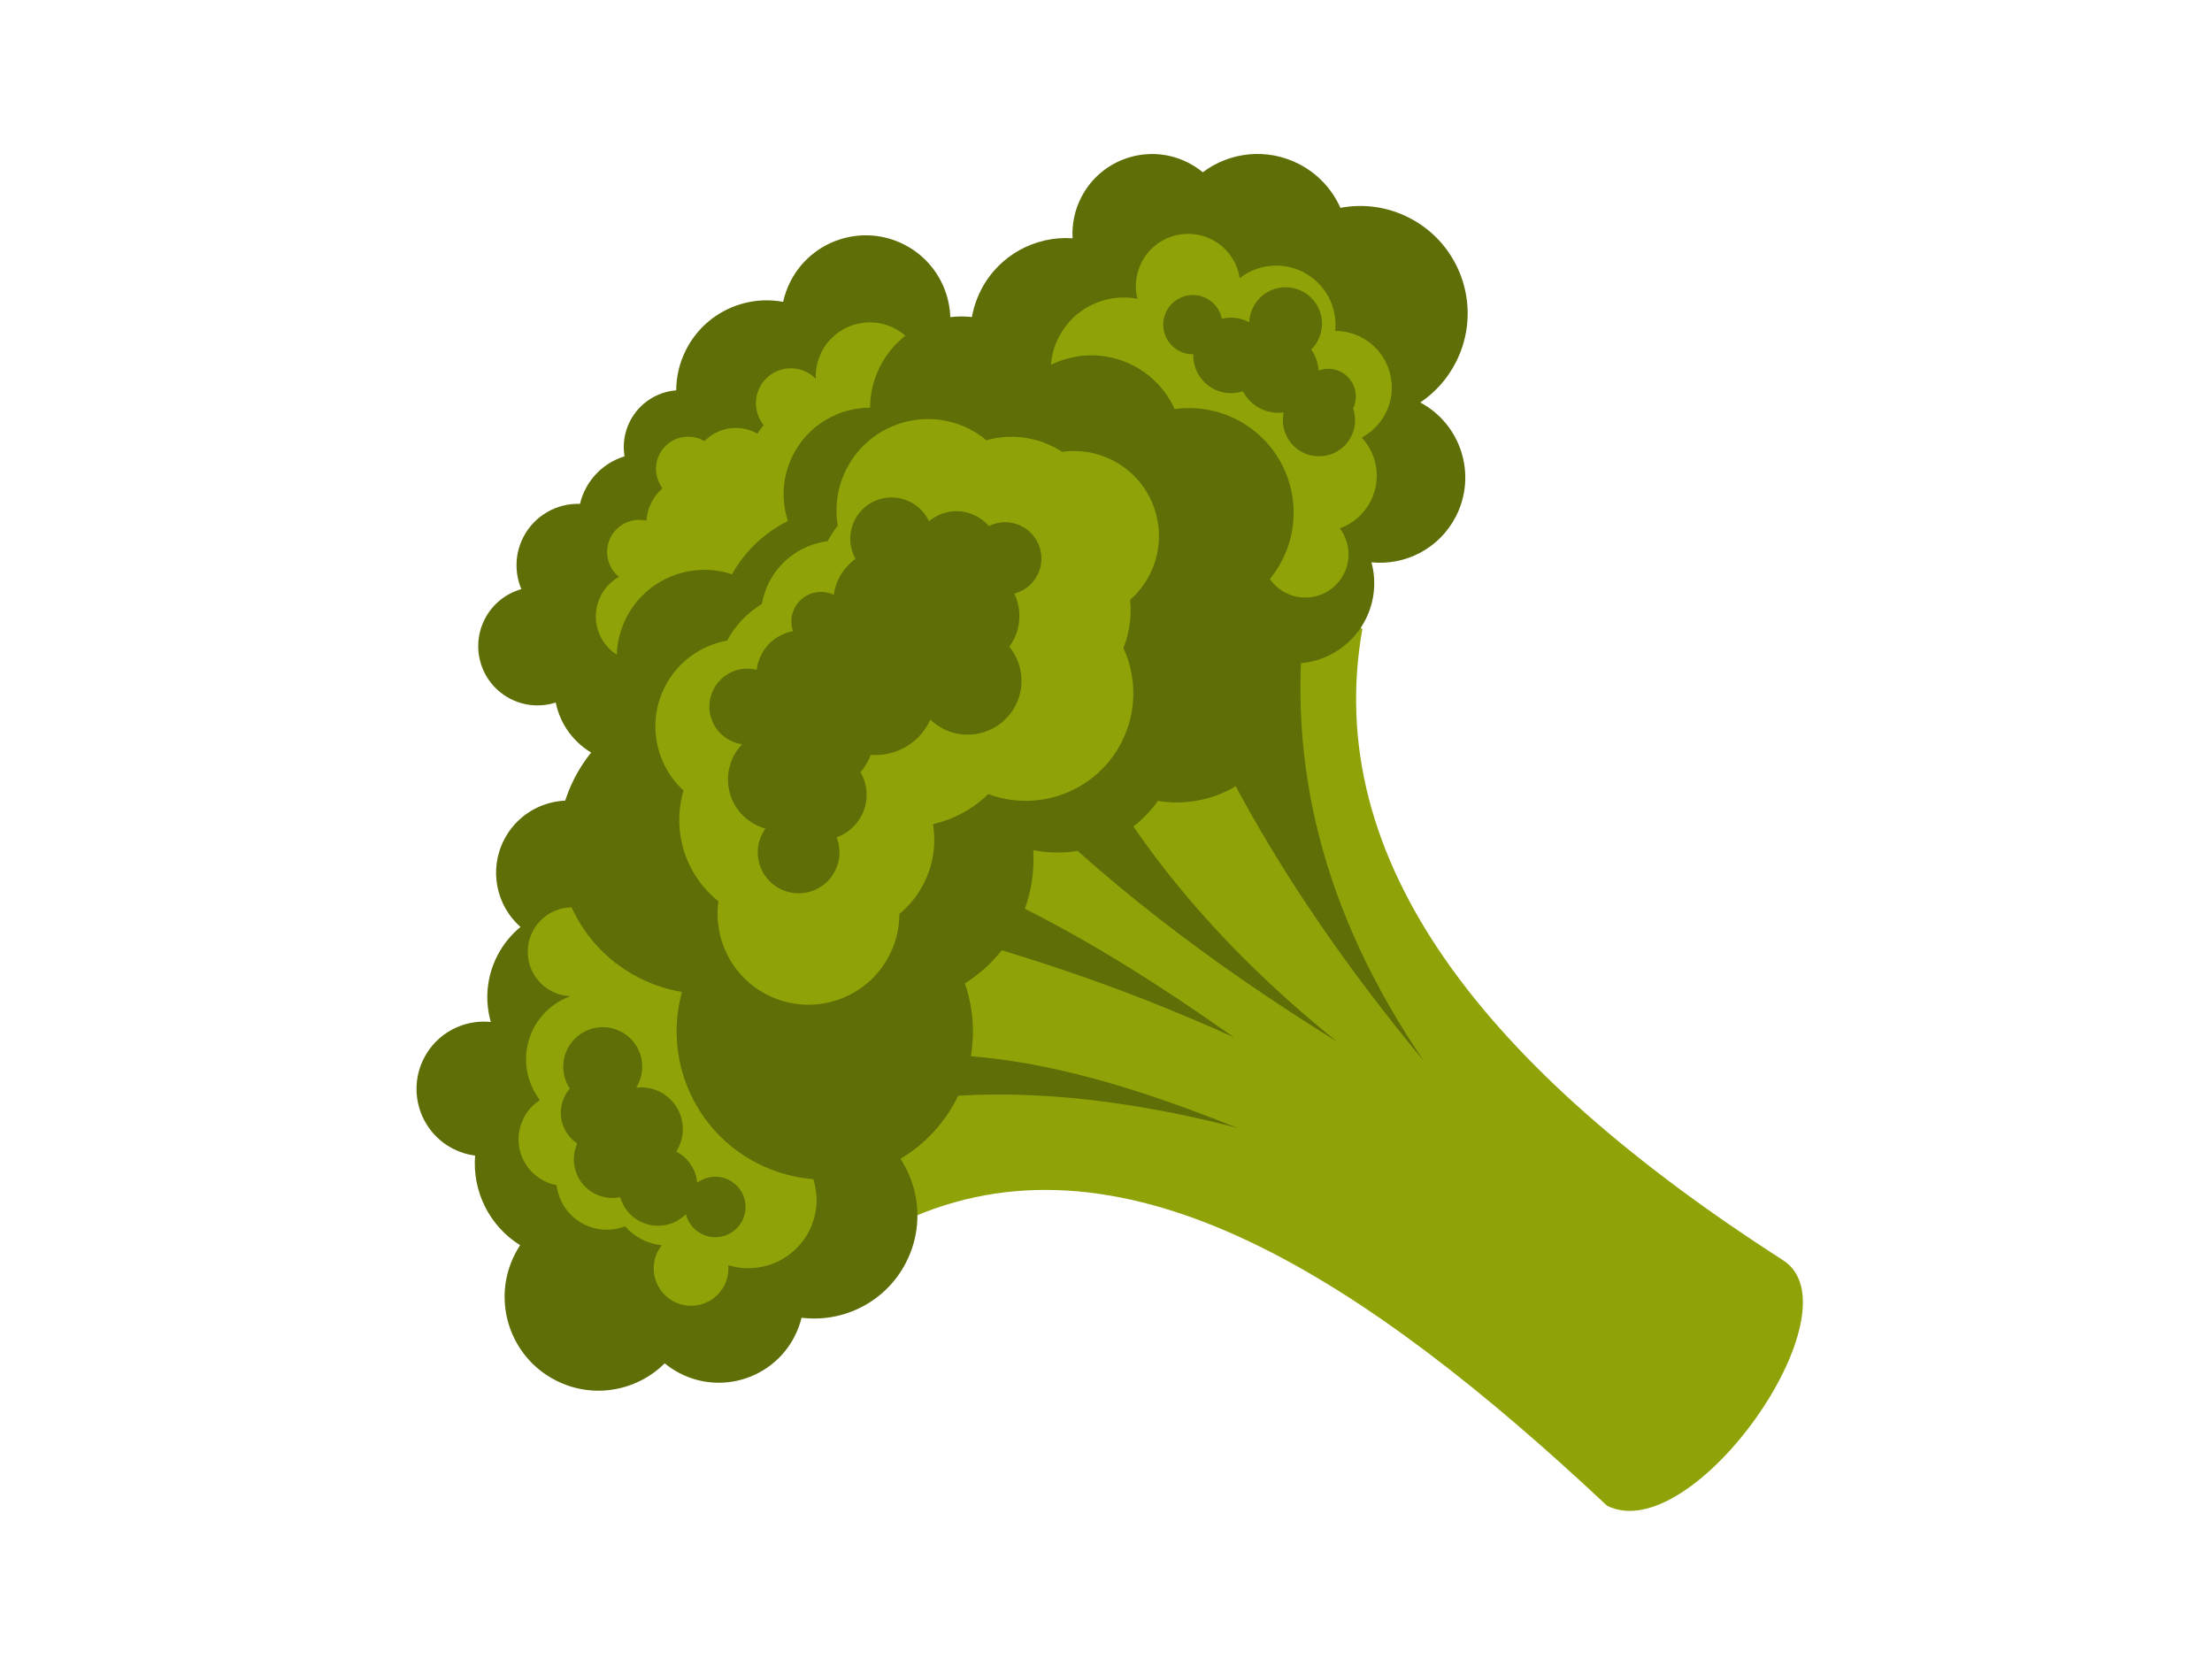 <svg xmlns="http://www.w3.org/2000/svg" viewBox="0 0 512 384">
<rect width="512" height="384" id="P014WIImgRct6" fill="#fff"/>

  <!-- pear -->
  <path
     
     style="fill:#8fa309;stroke-width:0.925"
     d="m 315.339,145.573 c -9.508,53.739 28.373,101.791 97.345,146.114 17.945,11.345 -20.793,66.835 -40.711,56.833 -56.251,-52.76 -110.89,-87.919 -160.394,-66.931 -16.116,-29.864 -32.231,-59.727 -48.345,-89.59 44.278,-20.07 88.558,-40.141 132.838,-60.212 6.421,4.596 12.845,9.192 19.267,13.787"
     id="path116" />
  <path
     
     style="fill:#5f6e06;stroke-width:0.925"
     d="m 301.921,143.139 c -3.795,33.556 3.905,67.658 27.7,102.521 -26.576,-32.016 -45.627,-63.254 -57.566,-93.755 -7.932,5.03 -15.865,10.061 -23.798,15.091 12.637,26.375 32.702,51.153 61.219,74.112 -29.321,-18.202 -55.424,-38.006 -76.695,-60.214 -7.177,6.06 -14.352,12.121 -21.528,18.18 26.824,9.686 50.995,24.547 74.337,41.02 -27.715,-12.58 -56.19,-21.892 -85.331,-28.353 -1.93,11.58 -3.86,23.16 -5.791,34.741 28.934,-6.734 60.124,1.83 91.928,14.579 -39.184,-10.154 -77.229,-11.288 -105.969,2.648 4.968,-31.601 9.77,-71.794 14.737,-103.393 26.678,-9.438 53.358,-18.876 80.035,-28.315 8.908,3.713 17.816,7.425 26.722,11.138"
     id="path118" />
  <path
     
     style="fill:#5f6e06;stroke-width:0.925"
     d="m 182.98,65.113 c -0.792,1.542 -1.357,3.139 -1.711,4.757 -8.859,-1.653 -18.116,2.592 -22.439,11.021 -1.556,3.033 -2.298,6.266 -2.309,9.457 -4.401,0.348 -8.525,2.9 -10.688,7.118 -1.342,2.615 -1.724,5.471 -1.274,8.164 -3.778,1.159 -7.103,3.783 -9.049,7.577 -0.569,1.11 -0.987,2.257 -1.264,3.418 -5.325,-0.173 -10.527,2.667 -13.12,7.724 -1.997,3.892 -2.023,8.273 -0.45,12.012 -3.533,1.002 -6.659,3.41 -8.468,6.937 -3.457,6.74 -0.795,15.007 5.945,18.463 3.374,1.731 7.13,1.927 10.475,0.849 1.03,5.047 4.259,9.599 9.2,12.133 8.635,4.429 19.227,1.02 23.656,-7.615 2.599,-5.067 2.497,-10.808 0.227,-15.58 0.594,-0.648 1.146,-1.346 1.645,-2.095 8.794,1.982 18.148,-2.127 22.453,-10.518 1.27,-2.477 1.981,-5.095 2.178,-7.706 8.434,-0.126 16.525,-4.786 20.644,-12.817 4.395,-8.567 3.035,-18.571 -2.658,-25.603 4.943,-1.47 9.299,-4.878 11.838,-9.829 4.934,-9.619 1.136,-21.415 -8.483,-26.349 -9.619,-4.933 -21.415,-1.136 -26.348,8.484"
     id="path120" />
  <path
     
     style="fill:#8fa309;stroke-width:0.925"
     d="m 190.193,81.417 c -1.03,2.009 -1.465,4.169 -1.368,6.274 -0.595,-0.612 -1.299,-1.138 -2.1,-1.549 -3.967,-2.035 -8.831,-0.469 -10.866,3.499 -1.512,2.945 -1.036,6.386 0.933,8.795 -0.559,0.569 -1.052,1.22 -1.458,1.945 -0.124,-0.071 -0.253,-0.14 -0.383,-0.207 -4.061,-2.083 -8.868,-1.163 -11.894,1.943 -0.128,-0.074 -0.259,-0.148 -0.392,-0.216 -3.651,-1.873 -8.129,-0.431 -10.001,3.219 -1.349,2.632 -0.977,5.691 0.703,7.896 -1.034,0.885 -1.916,1.981 -2.575,3.266 -0.697,1.36 -1.077,2.798 -1.17,4.231 -3.237,-0.746 -6.689,0.761 -8.274,3.851 -1.633,3.183 -0.747,6.992 1.924,9.158 -1.741,0.975 -3.224,2.456 -4.204,4.365 -2.646,5.16 -0.609,11.49 4.551,14.135 5.16,2.648 11.489,0.61 14.136,-4.55 0.333,-0.65 0.591,-1.316 0.779,-1.991 2.818,-0.03 5.542,-1.354 7.288,-3.691 0.426,0.288 0.875,0.553 1.344,0.795 6.39,3.277 14.225,0.753 17.501,-5.635 1.526,-2.976 1.794,-6.266 1,-9.262 1.085,-0.839 2.008,-1.923 2.675,-3.224 1.913,-3.731 1.161,-8.126 -1.558,-11.013 1.997,-0.797 3.725,-2.29 4.783,-4.353 0.282,-0.553 0.505,-1.12 0.669,-1.694 3.709,1.031 7.758,-0.645 9.582,-4.206 0.602,-1.172 0.896,-2.42 0.915,-3.653 4.01,-0.462 7.723,-2.855 9.704,-6.716 3.151,-6.144 0.726,-13.679 -5.418,-16.829 -6.142,-3.151 -13.677,-0.725 -16.828,5.418"
     id="path122" />
  <path
     
     style="fill:#5f6e06;stroke-width:0.925"
     d="m 227.071,67.117 c -5.569,10.858 -1.281,24.175 9.576,29.744 8.773,4.5 19.15,2.564 25.75,-4.071 1.823,2.206 4.115,4.086 6.823,5.475 3.881,1.991 8.084,2.7 12.122,2.283 -2.049,7.359 0.447,15.284 6.318,20.147 -1.882,1.558 -3.487,3.515 -4.673,5.826 -4.681,9.128 -1.077,20.322 8.05,25.003 9.126,4.682 20.321,1.078 25.002,-8.049 2.195,-4.278 2.567,-9.013 1.405,-13.316 7.842,0.798 15.73,-3.184 19.544,-10.62 4.917,-9.588 1.222,-21.322 -8.244,-26.382 3.375,-2.269 6.24,-5.4 8.226,-9.274 6.267,-12.215 1.443,-27.198 -10.773,-33.465 -5.11,-2.621 -10.703,-3.3 -15.942,-2.312 -1.881,-4.231 -5.165,-7.872 -9.606,-10.15 -7.405,-3.799 -16.013,-2.776 -22.243,1.914 -1.007,-0.829 -2.117,-1.563 -3.324,-2.183 -9.056,-4.645 -20.165,-1.069 -24.811,7.988 -1.557,3.037 -2.19,6.303 -2.001,9.48 -8.553,-0.593 -17.039,3.851 -21.2,11.962"
     id="path124" />
  <path
     
     style="fill:#5f6e06;stroke-width:0.925"
     d="m 116.667,194.394 c -3.565,6.95 -1.792,15.227 3.81,20.165 -2.163,1.773 -4.007,4.008 -5.365,6.656 -2.529,4.932 -2.918,10.397 -1.51,15.338 -6.207,-0.648 -12.456,2.498 -15.474,8.384 -3.925,7.652 -0.903,17.038 6.749,20.964 1.642,0.842 3.365,1.363 5.096,1.59 -0.664,8.126 3.193,16.231 10.415,20.729 -0.429,0.652 -0.827,1.334 -1.192,2.045 -5.474,10.672 -1.26,23.76 9.412,29.235 8.592,4.407 18.752,2.531 25.241,-3.936 1.07,0.877 2.247,1.657 3.529,2.314 9.688,4.971 21.571,1.145 26.541,-8.545 0.72,-1.403 1.255,-2.853 1.614,-4.321 9.664,1.205 19.483,-3.625 24.184,-12.794 5.702,-11.115 1.837,-24.614 -8.57,-31.113 l 0.067,-0.125 c 8.629,-16.823 1.986,-37.457 -14.838,-46.086 -11.981,-6.145 -25.894,-4.543 -36.028,2.966 -1.591,-2.037 -3.58,-3.806 -5.926,-5.179 0.758,-0.917 1.429,-1.928 1.993,-3.031 4.215,-8.214 0.971,-18.288 -7.245,-22.502 -8.214,-4.213 -18.288,-0.97 -22.502,7.245"
     id="path126" />
  <path
     
     style="fill:#8fa309;stroke-width:0.925"
     d="m 123.285,215.611 c -2.592,5.056 -0.596,11.256 4.459,13.849 1.378,0.707 2.842,1.071 4.294,1.127 -3.578,1.28 -6.697,3.87 -8.569,7.518 -2.827,5.511 -2.034,11.924 1.505,16.529 -1.548,0.995 -2.862,2.397 -3.763,4.152 -2.719,5.3 -0.626,11.801 4.675,14.52 0.951,0.489 1.941,0.819 2.94,1.007 0.453,3.732 2.689,7.179 6.286,9.023 3.09,1.584 6.553,1.665 9.556,0.509 1.067,1.206 2.371,2.237 3.89,3.016 1.482,0.761 3.042,1.215 4.605,1.388 -0.337,0.428 -0.638,0.895 -0.896,1.399 -2.179,4.247 -0.501,9.456 3.745,11.635 4.248,2.178 9.458,0.501 11.636,-3.745 0.772,-1.503 1.059,-3.127 0.921,-4.694 7.186,2.224 15.146,-0.96 18.697,-7.884 3.98,-7.758 0.917,-17.273 -6.842,-21.252 -2.081,-1.068 -4.289,-1.628 -6.483,-1.728 0.321,-6.553 -3.134,-13 -9.353,-16.19 -0.365,-0.187 -0.733,-0.359 -1.106,-0.519 2.948,-8.015 -0.482,-17.154 -8.274,-21.152 -4.132,-2.119 -8.721,-2.398 -12.838,-1.139 1.238,-4.586 -0.843,-9.571 -5.239,-11.827 -5.055,-2.592 -11.255,-0.596 -13.848,4.457"
     id="path128" />
  <path
     
     style="fill:#8fa309;stroke-width:0.925"
     d="m 245.066,78.049 c -4.258,8.305 -0.98,18.49 7.324,22.749 6.887,3.532 15.065,1.881 20.087,-3.519 1.649,2.652 4.016,4.905 6.996,6.434 4.722,2.422 10.02,2.531 14.604,0.749 -2.565,5.278 -1.22,11.481 2.956,15.256 -1.568,0.928 -2.902,2.296 -3.795,4.037 -2.522,4.914 -0.58,10.94 4.334,13.461 4.915,2.52 10.941,0.58 13.462,-4.333 1.808,-3.526 1.32,-7.624 -0.914,-10.589 2.974,-1.073 5.564,-3.232 7.12,-6.266 2.561,-4.994 1.565,-10.874 -2.059,-14.751 2.295,-1.212 4.254,-3.115 5.528,-5.599 3.302,-6.438 0.76,-14.334 -5.678,-17.637 -1.916,-0.982 -3.96,-1.447 -5.975,-1.446 0.554,-5.457 -2.217,-10.945 -7.392,-13.6 -4.908,-2.517 -10.625,-1.791 -14.707,1.392 -0.571,-3.7 -2.847,-7.085 -6.434,-8.924 -5.942,-3.049 -13.231,-0.702 -16.279,5.24 -1.393,2.716 -1.658,5.713 -0.971,8.456 -7.181,-1.374 -14.701,2.055 -18.208,8.89"
     id="path130" />
  <path
     
     style="fill:#5f6e06;stroke-width:0.925"
     d="m 157.85,229.599 c -4.258,15.348 2.678,32.09 17.407,39.646 16.851,8.642 37.516,1.989 46.158,-14.861 4.428,-8.631 4.84,-18.261 1.925,-26.767 4.997,-3.137 9.244,-7.62 12.133,-13.251 2.891,-5.637 4.052,-11.703 3.684,-17.597 10.892,2.193 22.286,-2.173 28.866,-11.385 11.176,1.846 22.736,-3.587 28.184,-14.207 5.856,-11.419 2.719,-25.079 -6.811,-32.904 3.01,-2.167 5.565,-5.057 7.375,-8.585 6.096,-11.886 1.402,-26.464 -10.484,-32.561 -4.613,-2.366 -9.63,-3.105 -14.401,-2.432 -1.9,-4.215 -5.188,-7.837 -9.621,-10.112 -6.774,-3.476 -14.552,-2.939 -20.62,0.736 -1.924,-4.052 -5.146,-7.529 -9.446,-9.735 -10.391,-5.33 -23.136,-1.227 -28.465,9.164 -1.581,3.085 -2.332,6.375 -2.334,9.618 -7.264,9.3e-4 -14.269,3.971 -17.812,10.878 -2.536,4.943 -2.813,10.448 -1.214,15.342 -5.291,2.643 -9.862,6.836 -12.957,12.339 -9.337,-3.103 -19.798,0.978 -24.427,10.003 -3.869,7.542 -2.556,16.376 2.628,22.444 -6.081,3.168 -11.273,8.186 -14.64,14.749 -8.642,16.85 -1.988,37.516 14.861,46.159 3.234,1.658 6.607,2.75 10.01,3.319"
     id="path132" />
  <path
     
     style="fill:#8fa309;stroke-width:0.925"
     d="m 193.912,121.686 c -0.886,1.119 -1.677,2.316 -2.362,3.58 -5.599,0.717 -10.755,4.095 -13.516,9.478 -0.825,1.607 -1.39,3.31 -1.692,5.052 -3.344,2.028 -6.129,4.93 -8.027,8.465 -6.043,1.088 -11.448,4.911 -14.394,10.655 -4.235,8.257 -2.225,18.076 4.294,24.062 -2.788,9.368 0.433,19.558 8.07,25.626 -1.202,8.62 3.062,17.438 11.242,21.633 10.337,5.302 23.024,1.217 28.326,-9.12 1.539,-3.002 2.317,-6.279 2.321,-9.569 2.307,-1.909 4.224,-4.281 5.619,-7 2.215,-4.319 2.927,-9.156 2.16,-13.796 4.82,-1.094 9.252,-3.505 12.788,-6.958 11.668,4.367 25.019,-0.609 30.843,-11.963 3.55,-6.924 3.607,-14.968 0.445,-21.811 1.401,-3.584 1.92,-7.417 1.558,-11.187 1.827,-1.61 3.36,-3.565 4.5,-5.786 4.959,-9.667 1.139,-21.531 -8.528,-26.488 -3.661,-1.879 -7.754,-2.537 -11.717,-1.979 -0.613,-0.398 -1.25,-0.766 -1.905,-1.102 -4.925,-2.527 -10.503,-3.007 -15.616,-1.583 -1.186,-0.985 -2.485,-1.845 -3.876,-2.558 -10.399,-5.334 -23.159,-1.226 -28.494,9.173 -2.115,4.123 -2.788,8.744 -2.04,13.177"
     id="path134" />
  <path
     
     style="fill:#5f6e06;stroke-width:0.925"
     d="m 234.785,137.4 c 2.228,-0.586 4.208,-2.08 5.342,-4.291 2.117,-4.127 0.487,-9.189 -3.641,-11.306 -2.477,-1.27 -5.289,-1.192 -7.602,-0.033 -0.811,-0.949 -1.815,-1.76 -2.994,-2.364 -3.648,-1.871 -7.918,-1.246 -10.862,1.248 -0.865,-1.862 -2.334,-3.46 -4.303,-4.469 -4.696,-2.409 -10.457,-0.555 -12.865,4.142 -1.516,2.954 -1.344,6.329 0.161,9.026 -1.55,1.109 -2.867,2.594 -3.797,4.407 -0.649,1.265 -1.057,2.59 -1.245,3.921 -3.337,-1.6 -7.361,-0.259 -9.06,3.054 -0.885,1.727 -0.967,3.654 -0.383,5.355 -3.044,0.561 -5.804,2.478 -7.326,5.446 -0.577,1.125 -0.928,2.309 -1.069,3.496 -3.883,-0.99 -8.074,0.79 -9.98,4.507 -2.214,4.317 -0.51,9.612 3.808,11.826 0.906,0.465 1.858,0.756 2.814,0.888 -0.777,0.808 -1.451,1.742 -1.988,2.79 -2.969,5.788 -0.684,12.887 5.104,15.854 0.738,0.38 1.499,0.673 2.268,0.884 -0.27,0.378 -0.517,0.78 -0.736,1.206 -2.384,4.649 -0.549,10.351 4.101,12.735 4.649,2.386 10.351,0.549 12.735,-4.1 1.297,-2.529 1.346,-5.369 0.372,-7.817 2.425,-0.856 4.54,-2.605 5.806,-5.074 1.682,-3.279 1.458,-7.033 -0.265,-10.001 0.662,-0.777 1.247,-1.643 1.732,-2.591 0.241,-0.468 0.451,-0.946 0.632,-1.428 5.438,0.442 10.859,-2.357 13.503,-7.513 0.107,-0.207 0.207,-0.418 0.302,-0.627 0.856,0.822 1.844,1.536 2.954,2.106 6.119,3.139 13.625,0.723 16.764,-5.398 2.334,-4.548 1.597,-9.862 -1.448,-13.579 0.37,-0.506 0.705,-1.048 1,-1.622 1.78,-3.472 1.716,-7.404 0.165,-10.678"
     id="path136" />
  <path
     
     style="fill:#5f6e06;stroke-width:0.925"
     d="m 131.378,242.725 c -1.563,3.046 -1.249,6.562 0.517,9.228 -0.437,0.507 -0.822,1.071 -1.14,1.692 -2.008,3.914 -0.713,8.653 2.861,11.038 -1.952,4.309 -0.193,9.438 4.063,11.621 1.884,0.967 3.952,1.198 5.875,0.8 0.667,2.344 2.265,4.414 4.604,5.615 3.616,1.853 7.893,1.057 10.613,-1.678 0.467,1.9 1.726,3.595 3.604,4.558 3.44,1.766 7.659,0.406 9.424,-3.035 1.765,-3.44 0.406,-7.658 -3.034,-9.424 -2.456,-1.259 -5.309,-0.926 -7.383,0.619 -0.283,-2.97 -2.019,-5.739 -4.856,-7.219 0.165,-0.259 0.32,-0.527 0.462,-0.805 2.432,-4.74 0.56,-10.551 -4.179,-12.982 -1.777,-0.912 -3.705,-1.219 -5.549,-0.996 0.139,-0.222 0.269,-0.451 0.391,-0.688 2.305,-4.493 0.53,-10.003 -3.964,-12.308 -4.493,-2.305 -10.004,-0.531 -12.309,3.962"
     id="path138" />
  <path
     
     style="fill:#5f6e06;stroke-width:0.925"
     d="m 270,72.013 c -1.728,3.371 -0.398,7.503 2.972,9.232 1.037,0.53 2.144,0.772 3.233,0.755 -0.098,3.267 1.647,6.456 4.748,8.046 2.171,1.113 4.589,1.23 6.736,0.52 0.858,1.649 2.217,3.058 3.997,3.97 1.744,0.895 3.639,1.184 5.447,0.945 -0.791,3.616 0.904,7.45 4.353,9.22 4.108,2.106 9.144,0.484 11.251,-3.623 1.082,-2.109 1.179,-4.464 0.463,-6.542 1.505,-3.116 0.255,-6.881 -2.841,-8.468 -1.667,-0.856 -3.535,-0.907 -5.162,-0.298 -0.096,-1.744 -0.682,-3.433 -1.692,-4.862 0.618,-0.612 1.149,-1.329 1.568,-2.144 2.124,-4.143 0.49,-9.223 -3.654,-11.348 -4.14,-2.124 -9.221,-0.489 -11.346,3.654 -0.582,1.136 -0.881,2.342 -0.924,3.538 -0.072,-0.039 -0.146,-0.078 -0.218,-0.115 -1.961,-1.006 -4.124,-1.198 -6.108,-0.703 -0.399,-1.975 -1.66,-3.758 -3.591,-4.749 -3.372,-1.728 -7.505,-0.398 -9.233,2.972"
     id="path140" />
</svg>
